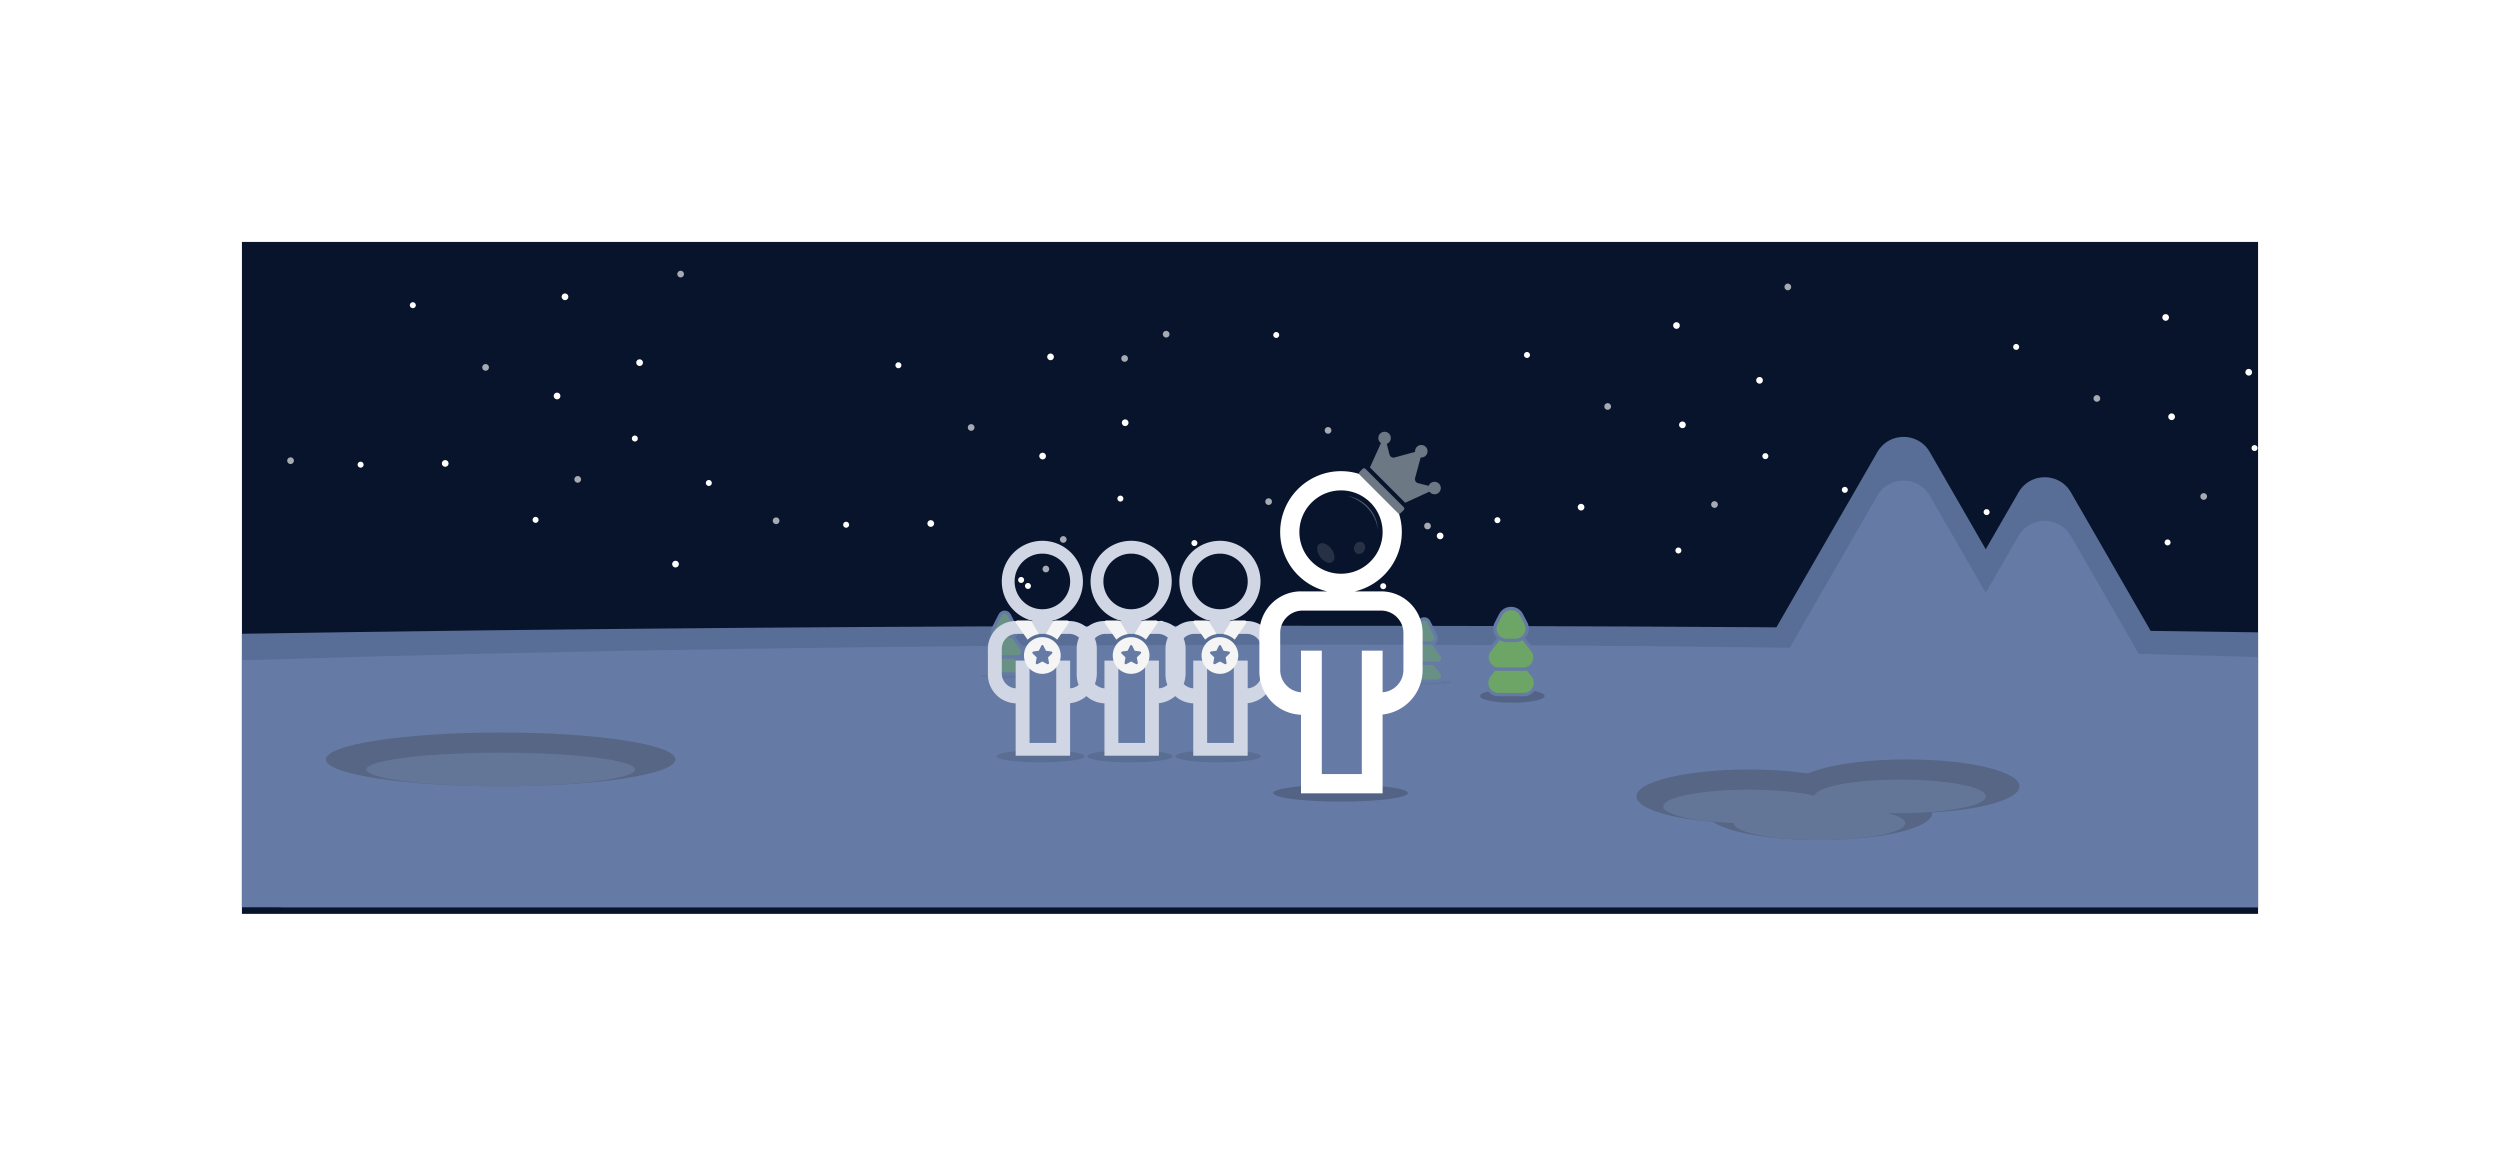 <svg xmlns="http://www.w3.org/2000/svg" xmlns:xlink="http://www.w3.org/1999/xlink" width="744" height="343.964" viewBox="0 0 744 343.964">
  <defs>
    <filter id="Контур_117" x="0" y="0" width="744" height="343.964" filterUnits="userSpaceOnUse">
      <feOffset dy="2" input="SourceAlpha"/>
      <feGaussianBlur stdDeviation="24" result="blur"/>
      <feFlood flood-opacity="0.078"/>
      <feComposite operator="in" in2="blur"/>
      <feComposite in="SourceGraphic"/>
    </filter>
  </defs>
  <g id="image-3-w" transform="translate(38 -239)">
    <g transform="matrix(1, 0, 0, 1, -38, 239)" filter="url(#Контур_117)">
      <path id="Контур_117-2" data-name="Контур 117" d="M0,0H600V199.964H0Z" transform="translate(72 70)" fill="#08142c"/>
    </g>
    <path id="Пересечение_18" data-name="Пересечение 18" d="M-18417.383-9457.165a.886.886,0,0,1-.3-1.215.885.885,0,0,1,1.215-.3.885.885,0,0,1,.3,1.216.875.875,0,0,1-.424.369.918.918,0,0,1-.332.065A.853.853,0,0,1-18417.383-9457.165Zm205.955-6.231a.884.884,0,0,1-.473-1.163.887.887,0,0,1,1.164-.473.89.89,0,0,1,.467,1.164.863.863,0,0,1-.369.421.88.88,0,0,1-.443.121A.89.89,0,0,1-18211.428-9463.4Zm145.582-2.4a.886.886,0,0,1-.473-1.164.883.883,0,0,1,1.16-.472.89.89,0,0,1,.473,1.164.868.868,0,0,1-.375.42.847.847,0,0,1-.439.122A.9.9,0,0,1-18065.846-9465.8Zm-314.654-6.937a.89.89,0,0,1-.3-1.221.885.885,0,0,1,1.215-.3.884.884,0,0,1,.3,1.216.9.9,0,0,1-.426.364.914.914,0,0,1-.336.065A.882.882,0,0,1-18380.5-9472.735Zm-181.381-2.31a.892.892,0,0,1-.309-1.22.89.89,0,0,1,1.221-.3.885.885,0,0,1,.3,1.216.862.862,0,0,1-.43.364.879.879,0,0,1-.332.065A.887.887,0,0,1-18561.881-9475.045Zm121.9-3.454a.883.883,0,0,1-.3-1.216.883.883,0,0,1,1.215-.3.888.888,0,0,1,.3,1.22.892.892,0,0,1-.426.365.9.9,0,0,1-.332.061A.865.865,0,0,1-18439.979-9478.5Zm203.205-2.88a.883.883,0,0,1-.473-1.159.887.887,0,0,1,1.164-.473.886.886,0,0,1,.467,1.164.871.871,0,0,1-.369.421.917.917,0,0,1-.443.117A.875.875,0,0,1-18236.773-9481.379Zm145.578-2.4a.881.881,0,0,1-.467-1.159.881.881,0,0,1,1.158-.473.887.887,0,0,1,.473,1.164.912.912,0,0,1-.369.421.944.944,0,0,1-.449.116A.823.823,0,0,1-18091.2-9483.781Zm-85.881-.169a.889.889,0,0,1-.467-1.164.884.884,0,0,1,1.16-.472.889.889,0,0,1,.471,1.164.868.868,0,0,1-.373.421.876.876,0,0,1-.445.121A.919.919,0,0,1-18177.076-9483.95Zm145.584-2.4a.893.893,0,0,1-.473-1.164.894.894,0,0,1,1.164-.472.891.891,0,0,1,.473,1.164.87.87,0,0,1-.375.42.871.871,0,0,1-.443.122A.89.89,0,0,1-18031.492-9486.353Zm-321.484-.617a.993.993,0,0,1-.973-1.015.988.988,0,0,1,1.01-.972,1,1,0,0,1,.977,1.01,1,1,0,0,1-.621.9,1.03,1.03,0,0,1-.375.074Zm-172.027-3.65a.883.883,0,0,1-.3-1.216.887.887,0,0,1,1.215-.3.894.894,0,0,1,.3,1.22.905.905,0,0,1-.432.365.884.884,0,0,1-.33.065A.878.878,0,0,1-18525-9490.62Zm-59.475-5.759a.885.885,0,0,1-.3-1.216.883.883,0,0,1,1.215-.3.883.883,0,0,1,.3,1.215.9.9,0,0,1-.426.365.922.922,0,0,1-.336.065A.894.894,0,0,1-18584.479-9496.379Zm431.57-6.362a1,1,0,0,1,.869-1.108,1,1,0,0,1,1.107.865,1,1,0,0,1-.49.981,1,1,0,0,1-.379.126.957.957,0,0,1-.121,0A.992.992,0,0,1-18152.908-9502.741Zm-344.568-2.113a.989.989,0,0,1-.977-1.01.993.993,0,0,1,1.016-.972,1,1,0,0,1,.977,1.01,1.009,1.009,0,0,1-.627.9.956.956,0,0,1-.369.07Zm145-10.882a1,1,0,0,1-.977-1.01.99.99,0,0,1,1.01-.973.987.987,0,0,1,.977,1.01.993.993,0,0,1-.621.9,1.043,1.043,0,0,1-.365.07Zm65.262-12.089a.876.876,0,0,1,.641-1.07.9.9,0,0,1,1.078.641.9.9,0,0,1-.639,1.08,1.228,1.228,0,0,1-.221.032A.89.89,0,0,1-18287.211-9527.825Zm-105.719-.061a.888.888,0,0,1,.641-1.08.9.9,0,0,1,1.078.65.892.892,0,0,1-.658,1.08.783.783,0,0,1-.2.022A.908.908,0,0,1-18392.93-9527.886Zm-1.633-1.248a.891.891,0,0,1-.3-1.22.887.887,0,0,1,1.215-.3.889.889,0,0,1,.3,1.22.917.917,0,0,1-.426.364.918.918,0,0,1-.332.065A.924.924,0,0,1-18394.562-9529.134Zm238.152-2.164a.991.991,0,0,1,.865-1.1.987.987,0,0,1,1.107.865,1,1,0,0,1-.49.977.921.921,0,0,1-.379.126.922.922,0,0,1-.121.01A.987.987,0,0,1-18156.41-9531.3Zm-340.561-2.318a.992.992,0,0,1-.977-1.01.989.989,0,0,1,1.01-.978.993.993,0,0,1,.977,1.01.993.993,0,0,1-.621.9.991.991,0,0,1-.371.075Zm298.121-4.23a.879.879,0,0,1-.467-1.159.886.886,0,0,1,1.158-.473.89.89,0,0,1,.473,1.164.92.92,0,0,1-.373.421.876.876,0,0,1-.445.121A.869.869,0,0,1-18198.85-9537.847Zm-144.152-2.272a.886.886,0,0,1-.3-1.215.885.885,0,0,1,1.217-.3.881.881,0,0,1,.3,1.215.867.867,0,0,1-.424.365.932.932,0,0,1-.338.065A.879.879,0,0,1-18343-9540.119Zm289.736-.131a.878.878,0,0,1-.469-1.159.886.886,0,0,1,1.16-.472.893.893,0,0,1,.473,1.164.921.921,0,0,1-.375.42.861.861,0,0,1-.443.122A.815.815,0,0,1-18053.266-9540.25Zm-216.523-1.837a.982.982,0,0,1-.533-1.295.991.991,0,0,1,1.3-.532.983.983,0,0,1,.514,1.3.971.971,0,0,1-.906.608A.856.856,0,0,1-18269.789-9542.087Zm-176.852-3.478a.889.889,0,0,1-.3-1.216.881.881,0,0,1,1.215-.3.884.884,0,0,1,.3,1.216.87.87,0,0,1-.426.364.922.922,0,0,1-.336.065A.919.919,0,0,1-18446.641-9545.564Zm25.625-.136a1,1,0,0,1-.977-1.015.994.994,0,0,1,1.01-.972,1,1,0,0,1,.982,1.01,1,1,0,0,1-.627.9.986.986,0,0,1-.373.075Zm168.311-1.164a.89.89,0,0,1-.467-1.164.883.883,0,0,1,1.16-.472.886.886,0,0,1,.471,1.164.883.883,0,0,1-.373.421.861.861,0,0,1-.445.121A.9.9,0,0,1-18252.705-9546.864Zm-286.355-.154a.875.875,0,0,1-.3-1.215.883.883,0,0,1,1.215-.3.883.883,0,0,1,.3,1.215.9.9,0,0,1-.43.369.869.869,0,0,1-.332.061A.842.842,0,0,1-18539.061-9547.019Zm431.939-2.253a.888.888,0,0,1-.473-1.159.89.89,0,0,1,1.164-.473.887.887,0,0,1,.473,1.164.892.892,0,0,1-.375.421.871.871,0,0,1-.443.122A.815.815,0,0,1-18107.121-9549.271Zm-121.336-2.159a1,1,0,0,1,.869-1.108,1,1,0,0,1,1.107.865,1,1,0,0,1-.49.981,1.072,1.072,0,0,1-.379.126,1.054,1.054,0,0,1-.121,0A1,1,0,0,1-18228.457-9551.431Zm145.582-2.4a1,1,0,0,1,.865-1.107.99.99,0,0,1,1.107.864,1,1,0,0,1-.49.982,1.015,1.015,0,0,1-.375.126,1.037,1.037,0,0,1-.121,0A1,1,0,0,1-18082.875-9553.834Zm-282.148.486a.891.891,0,0,1-.3-1.22.893.893,0,0,1,1.221-.3.888.888,0,0,1,.3,1.216.861.861,0,0,1-.426.364.914.914,0,0,1-.336.065A.887.887,0,0,1-18365.023-9553.348Zm215.705-2.548a.888.888,0,0,1-.473-1.164.882.882,0,0,1,1.164-.467.882.882,0,0,1,.469,1.159.873.873,0,0,1-.369.421.876.876,0,0,1-.445.121A.9.9,0,0,1-18149.318-9555.9Zm-338.182-2.1a.89.89,0,0,1-.309-1.22.889.889,0,0,1,1.221-.3.89.89,0,0,1,.3,1.22.881.881,0,0,1-.43.364.861.861,0,0,1-.332.066A.889.889,0,0,1-18487.5-9558Zm-103.639-5.45a.892.892,0,0,1-.3-1.216.893.893,0,0,1,1.221-.3.885.885,0,0,1,.3,1.221.869.869,0,0,1-.426.364.886.886,0,0,1-.332.065A.871.871,0,0,1-18591.139-9563.449Zm25.621-.136a.991.991,0,0,1-.973-1.01,1,1,0,0,1,1.01-.977,1,1,0,0,1,.977,1.015.988.988,0,0,1-.621.9,1.013,1.013,0,0,1-.379.07Zm176.883-2.81a1,1,0,0,1,.553-1.295.988.988,0,0,1,1.289.552.983.983,0,0,1-.547,1.29.942.942,0,0,1-.369.075A1,1,0,0,1-18388.635-9566.395Zm215.668.463a.886.886,0,0,1-.473-1.164.888.888,0,0,1,1.164-.467.883.883,0,0,1,.473,1.159.93.93,0,0,1-.373.425.934.934,0,0,1-.449.117A.892.892,0,0,1-18172.967-9565.932Zm145.578-2.4a.889.889,0,0,1-.467-1.164.888.888,0,0,1,1.164-.468.881.881,0,0,1,.467,1.159.839.839,0,0,1-.369.421.876.876,0,0,1-.449.122A.934.934,0,0,1-18027.389-9568.334Zm-482.139-2.9a.891.891,0,0,1-.3-1.215.889.889,0,0,1,1.219-.3.89.89,0,0,1,.3,1.221.913.913,0,0,1-.43.364.918.918,0,0,1-.332.065A.883.883,0,0,1-18509.527-9571.232Zm311.365-4.333a1,1,0,0,1,.365-1.36.994.994,0,0,1,1.355.364,1,1,0,0,1-.365,1.36.982.982,0,0,1-.5.131A1,1,0,0,1-18198.162-9575.565Zm-165.9-.753a.987.987,0,0,1,.547-1.295,1,1,0,0,1,1.295.547,1,1,0,0,1-.553,1.295.942.942,0,0,1-.369.075A1,1,0,0,1-18364.064-9576.318Zm311.484-1.65a.994.994,0,0,1,.365-1.359.994.994,0,0,1,1.355.364,1,1,0,0,1-.363,1.36,1,1,0,0,1-.5.131A1,1,0,0,1-18052.58-9577.969Zm-480.553-6.306a1,1,0,0,1,.547-1.295.994.994,0,0,1,1.295.547,1,1,0,0,1-.547,1.295.949.949,0,0,1-.375.075A1,1,0,0,1-18533.133-9584.274Zm357.918-4.539a1,1,0,0,1,.359-1.36,1,1,0,0,1,1.361.365,1,1,0,0,1-.365,1.36,1,1,0,0,1-.5.131A.984.984,0,0,1-18175.215-9588.813Zm145.578-2.4a1,1,0,0,1,.365-1.36.991.991,0,0,1,1.359.369,1,1,0,0,1-.365,1.355,1,1,0,0,1-.494.131A1.007,1.007,0,0,1-18029.637-9591.216Zm-401.451-1.818a.889.889,0,0,1-.3-1.22.888.888,0,0,1,1.221-.3.883.883,0,0,1,.3,1.216.87.87,0,0,1-.426.364.91.91,0,0,1-.332.065A.9.9,0,0,1-18431.088-9593.034Zm-77.48-1.169a1,1,0,0,1,.547-1.295,1,1,0,0,1,1.295.552.994.994,0,0,1-.547,1.295,1.031,1.031,0,0,1-.369.07A1,1,0,0,1-18508.568-9594.2Zm122.295-1.715a1,1,0,0,1,.547-1.295,1,1,0,0,1,1.295.551,1,1,0,0,1-.547,1.295,1.038,1.038,0,0,1-.375.07A.992.992,0,0,1-18386.273-9595.918Zm142.361-.122a.875.875,0,0,1-.467-1.159.878.878,0,0,1,1.158-.472.884.884,0,0,1,.473,1.163.9.9,0,0,1-.373.421.883.883,0,0,1-.445.122A.827.827,0,0,1-18243.912-9596.04Zm145.584-2.4a.887.887,0,0,1-.473-1.164.888.888,0,0,1,1.164-.468.887.887,0,0,1,.473,1.164.913.913,0,0,1-.375.421.88.88,0,0,1-.443.121A.829.829,0,0,1-18098.328-9598.442Zm-220.727-4.151a.909.909,0,0,1,.654-1.075.875.875,0,0,1,1.066.641.878.878,0,0,1-.641,1.08.829.829,0,0,1-.219.027A.924.924,0,0,1-18319.055-9602.594Zm119.121-2.538a.991.991,0,0,1,.359-1.355,1,1,0,0,1,1.361.364,1,1,0,0,1-.365,1.355,1,1,0,0,1-.5.136A.987.987,0,0,1-18199.934-9605.132Zm145.582-2.4a.993.993,0,0,1,.361-1.356,1,1,0,0,1,1.359.365,1,1,0,0,1-.365,1.355,1.008,1.008,0,0,1-.494.136A.99.99,0,0,1-18054.352-9607.534Zm-521.24-3.38a.893.893,0,0,1-.3-1.22.887.887,0,0,1,1.215-.3.89.89,0,0,1,.3,1.221.923.923,0,0,1-.426.364.914.914,0,0,1-.336.065A.919.919,0,0,1-18575.592-9610.914Zm44.82-2.885a.988.988,0,0,1,.547-1.294.993.993,0,0,1,1.295.551.992.992,0,0,1-.553,1.29.942.942,0,0,1-.369.075A1,1,0,0,1-18530.771-9613.8Z" transform="translate(18660 9941.482)" fill="#fff"/>
    <path id="Пересечение_19" data-name="Пересечение 19" d="M-18439.334-9489.11a.993.993,0,0,1-.977-1.015.992.992,0,0,1,1.014-.973.991.991,0,0,1,.973,1.006.993.993,0,0,1-.621.906,1.011,1.011,0,0,1-.375.075Zm201.1-3.768a.994.994,0,0,1,.865-1.108,1,1,0,0,1,1.107.865,1,1,0,0,1-.49.981,1.01,1.01,0,0,1-.379.126.948.948,0,0,1-.117.01A.994.994,0,0,1-18238.232-9492.878Zm145.578-2.4a1,1,0,0,1,.869-1.107.992.992,0,0,1,1.1.864.992.992,0,0,1-.486.982,1.022,1.022,0,0,1-.379.126.98.98,0,0,1-.121.01A1,1,0,0,1-18092.654-9495.281ZM-18583.838-9507a1,1,0,0,1-.977-1.01.994.994,0,0,1,1.014-.973.994.994,0,0,1,.979,1.006,1.006,1.006,0,0,1-.623.906,1,1,0,0,1-.379.07Zm196.373-28.973a.986.986,0,0,1,.031-1.4.974.974,0,0,1,1.389.023.988.988,0,0,1-.014,1.407.973.973,0,0,1-.687.275A.966.966,0,0,1-18387.465-9535.968Zm5.879-8.493a.992.992,0,0,1-.977-1.006.993.993,0,0,1,1.01-.977.989.989,0,0,1,.977,1.01.985.985,0,0,1-.621.9.956.956,0,0,1-.369.07Zm107.436-4.876a.991.991,0,0,1,.863-1.107,1,1,0,0,1,1.109.864.985.985,0,0,1-.492.981.941.941,0,0,1-.373.127c-.043,0-.084.009-.121.009A.993.993,0,0,1-18274.15-9549.337Zm-192.895-.683a.992.992,0,0,1-.977-1.01.989.989,0,0,1,1.01-.977.992.992,0,0,1,.977,1.01,1,1,0,0,1-.621.906,1.043,1.043,0,0,1-.365.07Zm338.477-1.72a.994.994,0,0,1,.865-1.108.993.993,0,0,1,1.107.865.993.993,0,0,1-.49.981.933.933,0,0,1-.375.126,1.081,1.081,0,0,1-.121.01A.993.993,0,0,1-18128.568-9551.739Zm-60.18-3.983a.988.988,0,0,1,.865-1.107.99.99,0,0,1,1.107.864,1,1,0,0,1-.49.982,1.112,1.112,0,0,1-.375.126,1.037,1.037,0,0,1-.121,0A.987.987,0,0,1-18188.748-9555.723Zm-132.437-.3a1.021,1.021,0,0,1,.033-1.4,1,1,0,0,1,1.406.023.994.994,0,0,1-.033,1.412.988.988,0,0,1-.668.271A1.055,1.055,0,0,1-18321.186-9556.021Zm278.021-2.1a.989.989,0,0,1,.863-1.107,1,1,0,0,1,1.109.864,1.009,1.009,0,0,1-.492.981.955.955,0,0,1-.373.122.617.617,0,0,1-.127.009A.984.984,0,0,1-18043.164-9558.125Zm-482.92-4.217a.992.992,0,0,1-.977-1.01,1,1,0,0,1,1.01-.977,1,1,0,0,1,.977,1.01.989.989,0,0,1-.621.9.98.98,0,0,1-.369.074Zm-85.463-5.558a1,1,0,0,1-.979-1.01.994.994,0,0,1,1.016-.977.992.992,0,0,1,.977,1.01.992.992,0,0,1-.621.9,1,1,0,0,1-.375.075Zm308.068-9.316a1,1,0,0,1,.014-1.411,1.008,1.008,0,0,1,1.406.022,1,1,0,0,1-.018,1.412,1,1,0,0,1-.687.271A.99.99,0,0,1-18303.479-9577.216Zm-105.527-.57a.991.991,0,0,1-.973-1.01.991.991,0,0,1,1.01-.972.986.986,0,0,1,.973,1.01.99.99,0,0,1-.617.9,1.006,1.006,0,0,1-.379.07Zm188.467-7.124a.993.993,0,0,1,.865-1.1.988.988,0,0,1,1.107.864.993.993,0,0,1-.486.978,1.059,1.059,0,0,1-.379.126,1.071,1.071,0,0,1-.121.009A.993.993,0,0,1-18220.539-9584.91Zm145.582-2.4a1,1,0,0,1,.865-1.1.993.993,0,0,1,1.107.865.98.98,0,0,1-.49.977.925.925,0,0,1-.373.126,1.044,1.044,0,0,1-.123.01A1,1,0,0,1-18074.957-9587.312Zm-478.547-8.354a1,1,0,0,1-.977-1.01.993.993,0,0,1,1.01-.977.992.992,0,0,1,.977,1.01.991.991,0,0,1-.623.906.976.976,0,0,1-.373.07Zm189.477-2.959a1,1,0,0,1,.014-1.407,1,1,0,0,1,1.406.023,1.008,1.008,0,0,1-.014,1.407,1.034,1.034,0,0,1-.7.275A.985.985,0,0,1-18364.027-9598.625Zm13.064-6.923a1,1,0,0,1-.977-1.01.993.993,0,0,1,1.014-.977.988.988,0,0,1,.973,1.01,1,1,0,0,1-.621.906.972.972,0,0,1-.375.07Zm184.035-14.936a1,1,0,0,1,.869-1.107.992.992,0,0,1,1.1.869.989.989,0,0,1-.49.982.98.98,0,0,1-.369.121,1.111,1.111,0,0,1-.127.01A1,1,0,0,1-18166.928-9620.483Zm-328.533-2.949a.992.992,0,0,1-.977-1.01,1,1,0,0,1,1.014-.977.991.991,0,0,1,.973,1.01,1,1,0,0,1-.621.906.963.963,0,0,1-.369.07Z" transform="translate(18660 9945)" fill="#fff" opacity="0.638"/>
    <path id="Контур_67" data-name="Контур 67" d="M-17510.557-7236.728c-4.178-.18-8.359-.36-12.443-.548v-80.837c185.973-3.045,408.531-3.178,600-.431v81.816Z" transform="translate(17557 7745.727)" fill="#596e96"/>
    <path id="Контур_68" data-name="Контур 68" d="M-17523-7233.855v-73.5c95.57-2.974,203.162-4.642,316.859-4.642,100.594,0,196.258,1.307,283.141,3.663v74.482Z" transform="translate(17557 7742.852)" fill="#657ba5"/>
    <ellipse id="Эллипс_82" data-name="Эллипс 82" cx="9.625" cy="2.015" rx="9.625" ry="2.015" transform="translate(402.447 444.101)" opacity="0.192"/>
    <g id="Сгруппировать_286" data-name="Сгруппировать 286" transform="translate(399.766 414.931)">
      <g id="Многоугольник_8" data-name="Многоугольник 8" transform="translate(0 15.928)" fill="#6ca565">
        <path d="M 15.676 14.852 L 8.171 14.852 C 6.804 14.852 5.629 14.119 5.028 12.891 C 4.427 11.663 4.569 10.285 5.407 9.205 L 9.16 4.374 C 9.828 3.514 10.835 3.021 11.924 3.021 C 13.013 3.021 14.02 3.514 14.688 4.374 L 18.44 9.205 C 19.279 10.285 19.421 11.663 18.82 12.891 C 18.219 14.119 17.043 14.852 15.676 14.852 Z" stroke="none"/>
        <path d="M 11.924 3.521 C 10.991 3.521 10.127 3.944 9.555 4.681 L 5.802 9.512 C 5.083 10.438 4.962 11.619 5.477 12.671 C 5.992 13.724 7 14.352 8.171 14.352 L 15.676 14.352 C 16.848 14.352 17.855 13.724 18.371 12.671 C 18.886 11.619 18.764 10.438 18.046 9.512 L 14.293 4.681 C 13.721 3.944 12.857 3.521 11.924 3.521 M 11.924 2.521 C 13.103 2.521 14.282 3.036 15.083 4.067 L 18.835 8.899 C 20.876 11.527 19.004 15.352 15.676 15.352 L 8.171 15.352 C 4.844 15.352 2.971 11.527 5.012 8.899 L 8.765 4.067 C 9.565 3.036 10.745 2.521 11.924 2.521 Z" stroke="none" fill="#657ba5"/>
      </g>
      <g id="Многоугольник_9" data-name="Многоугольник 9" transform="translate(0 8.732)" fill="#6ca565">
        <path d="M 15.547 14.468 L 8.3 14.468 C 6.924 14.468 5.745 13.728 5.147 12.488 C 4.55 11.248 4.705 9.865 5.563 8.788 L 9.186 4.239 C 9.854 3.401 10.852 2.92 11.924 2.92 C 12.996 2.92 13.994 3.401 14.661 4.239 L 18.285 8.788 C 19.143 9.865 19.298 11.248 18.7 12.488 C 18.103 13.728 16.924 14.468 15.547 14.468 Z" stroke="none"/>
        <path d="M 11.924 3.42 C 11.005 3.42 10.15 3.832 9.577 4.551 L 5.954 9.099 C 5.219 10.022 5.086 11.208 5.598 12.271 C 6.11 13.334 7.12 13.968 8.3 13.968 L 15.547 13.968 C 16.727 13.968 17.738 13.334 18.25 12.271 C 18.762 11.208 18.629 10.022 17.894 9.099 L 14.27 4.551 C 13.698 3.832 12.843 3.42 11.924 3.42 M 11.924 2.42 C 13.088 2.42 14.252 2.922 15.052 3.928 L 18.676 8.476 C 20.763 11.097 18.897 14.968 15.547 14.968 L 8.3 14.968 C 4.95 14.968 3.084 11.097 5.172 8.476 L 8.795 3.928 C 9.596 2.922 10.76 2.42 11.924 2.42 Z" stroke="none" fill="#657ba5"/>
      </g>
      <g id="Многоугольник_10" data-name="Многоугольник 10" transform="translate(4.022 0)" fill="#6ca565">
        <path d="M 9.207 14.66 L 6.595 14.66 C 5.361 14.66 4.243 14.03 3.603 12.975 C 2.963 11.92 2.921 10.637 3.492 9.543 L 4.798 7.037 C 5.412 5.858 6.572 5.155 7.901 5.155 C 9.23 5.155 10.391 5.858 11.005 7.037 L 12.311 9.543 C 12.881 10.637 12.84 11.92 12.2 12.975 C 11.56 14.03 10.441 14.66 9.207 14.66 Z" stroke="none"/>
        <path d="M 7.901 5.655 C 6.762 5.655 5.768 6.258 5.241 7.268 L 3.935 9.774 C 3.446 10.712 3.482 11.812 4.03 12.716 C 4.579 13.62 5.538 14.16 6.595 14.16 L 9.207 14.16 C 10.265 14.16 11.224 13.62 11.772 12.716 C 12.321 11.812 12.356 10.712 11.868 9.774 L 10.562 7.268 C 10.035 6.258 9.041 5.655 7.901 5.655 M 7.901 4.655 C 9.301 4.655 10.701 5.372 11.448 6.806 L 12.754 9.312 C 14.142 11.975 12.21 15.16 9.207 15.16 L 6.595 15.16 C 3.592 15.16 1.66 11.975 3.048 9.312 L 4.354 6.806 C 5.102 5.372 6.501 4.655 7.901 4.655 Z" stroke="none" fill="#657ba5"/>
      </g>
    </g>
    <ellipse id="Эллипс_83" data-name="Эллипс 83" cx="7.614" cy="0.672" rx="7.614" ry="0.672" transform="translate(378.6 441.413)" opacity="0.042"/>
    <g id="Сгруппировать_287" data-name="Сгруппировать 287" transform="translate(377.834 420.208)">
      <g id="Многоугольник_8-2" data-name="Многоугольник 8" transform="translate(0 11.226)" fill="#689084">
        <path d="M 12.013 10.247 L 3.981 10.247 C 3.402 10.247 2.901 9.938 2.641 9.42 C 2.381 8.902 2.432 8.316 2.778 7.851 L 6.794 2.455 C 7.08 2.07 7.518 1.85 7.997 1.85 C 8.476 1.85 8.915 2.07 9.2 2.455 L 13.216 7.851 C 13.562 8.316 13.613 8.902 13.353 9.42 C 13.093 9.938 12.592 10.247 12.013 10.247 Z" stroke="none"/>
        <path d="M 7.997 2.35 C 7.678 2.35 7.385 2.497 7.195 2.753 L 3.179 8.15 C 2.949 8.459 2.914 8.85 3.088 9.195 C 3.261 9.541 3.595 9.747 3.981 9.747 L 12.013 9.747 C 12.399 9.747 12.733 9.541 12.907 9.195 C 13.08 8.85 13.046 8.459 12.815 8.15 L 8.799 2.753 C 8.609 2.497 8.316 2.35 7.997 2.35 M 7.997 1.35 C 8.599 1.35 9.202 1.619 9.602 2.156 L 13.617 7.553 C 14.599 8.872 13.658 10.747 12.013 10.747 L 3.981 10.747 C 2.337 10.747 1.395 8.872 2.377 7.553 L 6.393 2.156 C 6.792 1.619 7.395 1.35 7.997 1.35 Z" stroke="none" fill="#657ba5"/>
      </g>
      <g id="Многоугольник_9-2" data-name="Многоугольник 9" transform="translate(0 5.853)" fill="#689084">
        <path d="M 12.034 10.343 L 3.96 10.343 C 3.382 10.343 2.882 10.035 2.621 9.519 C 2.361 9.003 2.41 8.417 2.753 7.952 L 6.79 2.479 C 7.076 2.092 7.516 1.869 7.997 1.869 C 8.479 1.869 8.919 2.092 9.204 2.479 L 13.241 7.952 C 13.584 8.417 13.633 9.003 13.373 9.519 C 13.112 10.035 12.612 10.343 12.034 10.343 Z" stroke="none"/>
        <path d="M 7.997 2.369 C 7.676 2.369 7.383 2.518 7.192 2.776 L 3.156 8.249 C 2.927 8.559 2.894 8.949 3.068 9.293 C 3.241 9.637 3.575 9.843 3.96 9.843 L 12.034 9.843 C 12.419 9.843 12.753 9.637 12.927 9.293 C 13.1 8.949 13.067 8.559 12.839 8.249 L 8.802 2.776 C 8.611 2.518 8.318 2.369 7.997 2.369 M 7.997 1.369 C 8.602 1.369 9.207 1.64 9.607 2.182 L 13.643 7.655 C 14.617 8.976 13.675 10.843 12.034 10.843 L 3.96 10.843 C 2.32 10.843 1.377 8.976 2.351 7.655 L 6.388 2.182 C 6.787 1.64 7.392 1.369 7.997 1.369 Z" stroke="none" fill="#657ba5"/>
      </g>
      <g id="Многоугольник_10-2" data-name="Многоугольник 10" transform="translate(2.682 0)" fill="#689084">
        <path d="M 7.398 10.151 L 3.233 10.151 C 2.71 10.151 2.233 9.885 1.958 9.44 C 1.682 8.995 1.658 8.449 1.891 7.981 L 3.973 3.809 C 4.233 3.289 4.734 2.979 5.315 2.979 C 5.896 2.979 6.398 3.289 6.658 3.809 L 8.74 7.981 C 8.973 8.449 8.949 8.995 8.673 9.44 C 8.398 9.885 7.921 10.151 7.398 10.151 Z" stroke="none"/>
        <path d="M 5.315 3.479 C 4.928 3.479 4.594 3.686 4.421 4.032 L 2.339 8.204 C 2.114 8.654 2.295 9.034 2.383 9.177 C 2.471 9.319 2.73 9.651 3.233 9.651 L 7.398 9.651 C 7.9 9.651 8.16 9.319 8.248 9.177 C 8.336 9.034 8.517 8.654 8.292 8.204 L 6.21 4.032 C 6.037 3.686 5.703 3.479 5.315 3.479 M 5.315 2.479 C 6.026 2.479 6.737 2.848 7.105 3.586 L 9.187 7.758 C 9.851 9.087 8.884 10.651 7.398 10.651 L 3.233 10.651 C 1.747 10.651 0.78 9.087 1.444 7.758 L 3.526 3.586 C 3.894 2.848 4.605 2.479 5.315 2.479 Z" stroke="none" fill="#657ba5"/>
      </g>
    </g>
    <ellipse id="Эллипс_84" data-name="Эллипс 84" cx="7.614" cy="0.672" rx="7.614" ry="0.672" transform="translate(253.711 439.494)" opacity="0.042"/>
    <g id="Сгруппировать_288" data-name="Сгруппировать 288" transform="translate(252.85 418.289)">
      <g id="Многоугольник_8-3" data-name="Многоугольник 8" transform="translate(0 11.322)" fill="#689084">
        <path d="M 12.028 9.959 L 4.062 9.959 C 3.477 9.959 2.974 9.646 2.716 9.121 C 2.458 8.597 2.516 8.007 2.873 7.544 L 6.856 2.366 C 7.142 1.994 7.576 1.78 8.045 1.78 C 8.514 1.78 8.948 1.994 9.234 2.366 L 13.217 7.544 C 13.574 8.007 13.632 8.597 13.374 9.121 C 13.116 9.646 12.613 9.959 12.028 9.959 Z" stroke="none"/>
        <path d="M 8.045 2.28 C 7.732 2.28 7.443 2.423 7.252 2.671 L 3.269 7.849 C 3.031 8.158 2.992 8.551 3.165 8.901 C 3.337 9.25 3.672 9.459 4.062 9.459 L 12.028 9.459 C 12.418 9.459 12.753 9.25 12.925 8.901 C 13.098 8.551 13.059 8.158 12.821 7.849 L 8.838 2.671 C 8.647 2.423 8.358 2.28 8.045 2.28 M 8.045 1.28 C 8.637 1.28 9.23 1.54 9.63 2.061 L 13.614 7.239 C 14.625 8.555 13.688 10.459 12.028 10.459 L 4.062 10.459 C 2.402 10.459 1.465 8.555 2.476 7.239 L 6.46 2.061 C 6.86 1.54 7.453 1.28 8.045 1.28 Z" stroke="none" fill="#657ba5"/>
      </g>
      <g id="Многоугольник_9-3" data-name="Многоугольник 9" transform="translate(0 5.949)" fill="#689084">
        <path d="M 12.094 10.247 L 3.996 10.247 C 3.415 10.247 2.914 9.937 2.654 9.418 C 2.394 8.899 2.447 8.312 2.795 7.848 L 6.844 2.438 C 7.13 2.056 7.568 1.837 8.045 1.837 C 8.522 1.837 8.96 2.056 9.246 2.438 L 13.295 7.848 C 13.643 8.312 13.695 8.899 13.436 9.418 C 13.176 9.937 12.675 10.247 12.094 10.247 Z" stroke="none"/>
        <path d="M 8.045 2.337 C 7.727 2.337 7.435 2.483 7.244 2.738 L 3.195 8.147 C 2.963 8.457 2.928 8.848 3.101 9.194 C 3.274 9.54 3.609 9.747 3.996 9.747 L 12.094 9.747 C 12.481 9.747 12.816 9.54 12.989 9.194 C 13.162 8.848 13.127 8.457 12.895 8.147 L 8.846 2.738 C 8.655 2.483 8.363 2.337 8.045 2.337 M 8.045 1.337 C 8.646 1.337 9.246 1.604 9.646 2.139 L 13.696 7.548 C 14.683 8.867 13.742 10.747 12.094 10.747 L 3.996 10.747 C 2.348 10.747 1.407 8.867 2.394 7.548 L 6.444 2.139 C 6.844 1.604 7.444 1.337 8.045 1.337 Z" stroke="none" fill="#657ba5"/>
      </g>
      <g id="Многоугольник_10-3" data-name="Многоугольник 10" transform="translate(2.777 0)" fill="#689084">
        <path d="M 7.467 10.055 L 3.26 10.055 C 2.734 10.055 2.256 9.787 1.981 9.339 C 1.706 8.891 1.684 8.344 1.922 7.875 L 4.026 3.735 C 4.287 3.222 4.787 2.915 5.363 2.915 C 5.94 2.915 6.44 3.222 6.701 3.735 L 8.804 7.875 C 9.042 8.344 9.02 8.891 8.745 9.339 C 8.471 9.787 7.993 10.055 7.467 10.055 Z" stroke="none"/>
        <path d="M 5.363 3.415 C 4.979 3.415 4.646 3.619 4.472 3.962 L 2.368 8.102 C 2.139 8.552 2.319 8.934 2.407 9.078 C 2.495 9.221 2.755 9.555 3.26 9.555 L 7.467 9.555 C 7.972 9.555 8.231 9.221 8.319 9.078 C 8.407 8.934 8.587 8.552 8.358 8.102 L 6.255 3.962 C 6.081 3.619 5.748 3.415 5.363 3.415 M 5.363 2.415 C 6.07 2.415 6.776 2.78 7.146 3.509 L 9.25 7.649 C 9.926 8.979 8.959 10.555 7.467 10.555 L 3.26 10.555 C 1.767 10.555 0.801 8.979 1.477 7.649 L 3.58 3.509 C 3.951 2.78 4.657 2.415 5.363 2.415 Z" stroke="none" fill="#657ba5"/>
      </g>
    </g>
    <path id="Вычитание_27" data-name="Вычитание 27" d="M-18462.1-9266.032h-114.35a8.9,8.9,0,0,1,1.215-4.5l29.936-51.963a8.9,8.9,0,0,1,7.8-4.508,8.9,8.9,0,0,1,7.8,4.508l16.658,28.921,9.748-16.92a8.907,8.907,0,0,1,7.8-4.507,8.907,8.907,0,0,1,7.8,4.507l25.6,44.458,0,0h0Z" transform="translate(19066 9696.035)" fill="#596e96"/>
    <path id="Многоугольник_11" data-name="Многоугольник 11" d="M33.7,13.528a9,9,0,0,1,15.595,0L75.222,58.506A9,9,0,0,1,67.425,72H15.575a9,9,0,0,1-7.8-13.494Z" transform="translate(487 373)" fill="#657ba5"/>
    <path id="Многоугольник_12" data-name="Многоугольник 12" d="M33.7,13.528a9,9,0,0,1,15.595,0L75.222,58.506A9,9,0,0,1,67.425,72H15.575a9,9,0,0,1-7.8-13.494Z" transform="translate(529 385)" fill="#657ba5"/>
    <ellipse id="Эллипс_108" data-name="Эллипс 108" cx="52" cy="8" rx="52" ry="8" transform="translate(59 457)" fill="#566684"/>
    <ellipse id="Эллипс_109" data-name="Эллипс 109" cx="40" cy="5" rx="40" ry="5" transform="translate(71 463)" fill="#647698"/>
    <ellipse id="Эллипс_110" data-name="Эллипс 110" cx="33.5" cy="8" rx="33.5" ry="8" transform="translate(470 473)" fill="#566684"/>
    <ellipse id="Эллипс_112" data-name="Эллипс 112" cx="33.5" cy="8" rx="33.5" ry="8" transform="translate(449 468)" fill="#566684"/>
    <ellipse id="Эллипс_114" data-name="Эллипс 114" cx="33.5" cy="8" rx="33.5" ry="8" transform="translate(496 465)" fill="#566684"/>
    <ellipse id="Эллипс_111" data-name="Эллипс 111" cx="25.5" cy="5" rx="25.5" ry="5" transform="translate(478 479)" fill="#647698"/>
    <ellipse id="Эллипс_113" data-name="Эллипс 113" cx="25.5" cy="5" rx="25.5" ry="5" transform="translate(457 474)" fill="#647698"/>
    <ellipse id="Эллипс_115" data-name="Эллипс 115" cx="25.5" cy="5" rx="25.5" ry="5" transform="translate(502 471)" fill="#647698"/>
    <g id="Сгруппировать_322" data-name="Сгруппировать 322" transform="translate(-206 -41)">
      <ellipse id="Эллипс_116" data-name="Эллипс 116" cx="20.037" cy="2.554" rx="20.037" ry="2.554" transform="translate(546.922 513.455)" opacity="0.192"/>
      <ellipse id="Эллипс_117" data-name="Эллипс 117" cx="12.751" cy="1.824" rx="12.751" ry="1.824" transform="translate(517.775 503.238)" opacity="0.109"/>
      <ellipse id="Эллипс_118" data-name="Эллипс 118" cx="12.751" cy="1.824" rx="12.751" ry="1.824" transform="translate(491.545 503.238)" opacity="0.109"/>
      <ellipse id="Эллипс_119" data-name="Эллипс 119" cx="13.115" cy="1.824" rx="13.115" ry="1.824" transform="translate(464.586 503.238)" opacity="0.109"/>
    </g>
    <g id="Сгруппировать_321" data-name="Сгруппировать 321" transform="translate(428.695)">
      <g id="Сгруппировать_317" data-name="Сгруппировать 317" transform="translate(-119.848 399.943)">
        <path id="Контур_52" data-name="Контур 52" d="M-19544.738-7432.03v-15.6a8.528,8.528,0,0,1-5.85-2.616,8.545,8.545,0,0,1-2.412-5.971v-7.638a8.23,8.23,0,0,1,.65-3.221,8.154,8.154,0,0,1,1.771-2.631,8.168,8.168,0,0,1,2.623-1.773,8.244,8.244,0,0,1,3.217-.649h5.178a11.794,11.794,0,0,1-1.934-.633,12.079,12.079,0,0,1-3.84-2.591,12.009,12.009,0,0,1-2.586-3.845,12.038,12.038,0,0,1-.949-4.708,12.035,12.035,0,0,1,.949-4.707,12.009,12.009,0,0,1,2.586-3.845,12.128,12.128,0,0,1,3.84-2.591,11.979,11.979,0,0,1,4.7-.951,11.962,11.962,0,0,1,4.7.951,12,12,0,0,1,3.84,2.591,12.111,12.111,0,0,1,2.588,3.845,12.035,12.035,0,0,1,.949,4.707,12.038,12.038,0,0,1-.949,4.708,12.111,12.111,0,0,1-2.588,3.845,11.99,11.99,0,0,1-3.84,2.591,11.677,11.677,0,0,1-1.934.633h5.176a8.242,8.242,0,0,1,3.221.649,8.284,8.284,0,0,1,2.625,1.773,8.3,8.3,0,0,1,1.771,2.631,8.25,8.25,0,0,1,.648,3.221v7.319a8.884,8.884,0,0,1-2.3,5.975,8.865,8.865,0,0,1-5.648,2.885v15.647Zm4.135-20.051v16.231h7.941v-24.5h4.131v8.262a4.424,4.424,0,0,0,2.83-1.292,4.433,4.433,0,0,0,1.3-3.152v-7.319a4.43,4.43,0,0,0-1.3-3.15,4.427,4.427,0,0,0-3.15-1.305h-15.564a4.419,4.419,0,0,0-3.148,1.305,4.424,4.424,0,0,0-1.3,3.15v7.319a4.431,4.431,0,0,0,1.3,3.152,4.433,4.433,0,0,0,2.826,1.292v-8.262h4.129v8.273Zm.6-39.45a8.233,8.233,0,0,0-2.627,1.773,8.21,8.21,0,0,0-1.771,2.633,8.156,8.156,0,0,0-.648,3.219,8.156,8.156,0,0,0,.648,3.221,8.192,8.192,0,0,0,1.771,2.63,8.187,8.187,0,0,0,2.627,1.774,8.18,8.18,0,0,0,3.215.649,8.18,8.18,0,0,0,3.215-.649,8.182,8.182,0,0,0,2.627-1.774,8.224,8.224,0,0,0,1.77-2.63,8.218,8.218,0,0,0,.65-3.221,8.213,8.213,0,0,0-.65-3.219,8.22,8.22,0,0,0-1.77-2.633,8.283,8.283,0,0,0-2.627-1.773,8.206,8.206,0,0,0-3.215-.649A8.206,8.206,0,0,0-19540.008-7491.532Z" transform="translate(19553 7496)" fill="#d0d6e3"/>
        <path id="Icon_awesome-medal" data-name="Icon awesome-medal" d="M6.929,4.055,4.788.482A.99.99,0,0,0,3.938,0H.5A.5.5,0,0,0,.09.781L3.536,5.71A6.4,6.4,0,0,1,6.929,4.055ZM15.358,0H11.916a.991.991,0,0,0-.85.482L8.926,4.055A6.407,6.407,0,0,1,12.318,5.71L15.764.781A.5.5,0,0,0,15.358,0ZM7.927,4.962a5.458,5.458,0,1,0,5.45,5.458A5.454,5.454,0,0,0,7.927,4.962Zm2.865,4.877L9.618,10.985,9.9,12.6a.356.356,0,0,1-.516.375l-1.453-.764-1.452.764a.355.355,0,0,1-.516-.375l.278-1.619L5.063,9.839a.356.356,0,0,1,.2-.608l1.624-.237.726-1.474a.356.356,0,0,1,.638,0l.726,1.474,1.624.237a.356.356,0,0,1,.2.608Z" transform="translate(8.279 23.715)" fill="#f5f5f5"/>
      </g>
      <g id="Сгруппировать_318" data-name="Сгруппировать 318" transform="translate(-172.695 399.943)">
        <path id="Контур_52-2" data-name="Контур 52" d="M-19544.738-7432.03v-15.6a8.528,8.528,0,0,1-5.85-2.616,8.545,8.545,0,0,1-2.412-5.971v-7.638a8.23,8.23,0,0,1,.65-3.221,8.154,8.154,0,0,1,1.771-2.631,8.168,8.168,0,0,1,2.623-1.773,8.244,8.244,0,0,1,3.217-.649h5.178a11.794,11.794,0,0,1-1.934-.633,12.079,12.079,0,0,1-3.84-2.591,12.009,12.009,0,0,1-2.586-3.845,12.038,12.038,0,0,1-.949-4.708,12.035,12.035,0,0,1,.949-4.707,12.009,12.009,0,0,1,2.586-3.845,12.128,12.128,0,0,1,3.84-2.591,11.979,11.979,0,0,1,4.7-.951,11.962,11.962,0,0,1,4.7.951,12,12,0,0,1,3.84,2.591,12.111,12.111,0,0,1,2.588,3.845,12.035,12.035,0,0,1,.949,4.707,12.038,12.038,0,0,1-.949,4.708,12.111,12.111,0,0,1-2.588,3.845,11.99,11.99,0,0,1-3.84,2.591,11.677,11.677,0,0,1-1.934.633h5.176a8.242,8.242,0,0,1,3.221.649,8.284,8.284,0,0,1,2.625,1.773,8.3,8.3,0,0,1,1.771,2.631,8.25,8.25,0,0,1,.648,3.221v7.319a8.884,8.884,0,0,1-2.3,5.975,8.865,8.865,0,0,1-5.648,2.885v15.647Zm4.135-20.051v16.231h7.941v-24.5h4.131v8.262a4.424,4.424,0,0,0,2.83-1.292,4.433,4.433,0,0,0,1.3-3.152v-7.319a4.43,4.43,0,0,0-1.3-3.15,4.427,4.427,0,0,0-3.15-1.305h-15.564a4.419,4.419,0,0,0-3.148,1.305,4.424,4.424,0,0,0-1.3,3.15v7.319a4.431,4.431,0,0,0,1.3,3.152,4.433,4.433,0,0,0,2.826,1.292v-8.262h4.129v8.273Zm.6-39.45a8.233,8.233,0,0,0-2.627,1.773,8.21,8.21,0,0,0-1.771,2.633,8.156,8.156,0,0,0-.648,3.219,8.156,8.156,0,0,0,.648,3.221,8.192,8.192,0,0,0,1.771,2.63,8.187,8.187,0,0,0,2.627,1.774,8.18,8.18,0,0,0,3.215.649,8.18,8.18,0,0,0,3.215-.649,8.182,8.182,0,0,0,2.627-1.774,8.224,8.224,0,0,0,1.77-2.63,8.218,8.218,0,0,0,.65-3.221,8.213,8.213,0,0,0-.65-3.219,8.22,8.22,0,0,0-1.77-2.633,8.283,8.283,0,0,0-2.627-1.773,8.206,8.206,0,0,0-3.215-.649A8.206,8.206,0,0,0-19540.008-7491.532Z" transform="translate(19553 7496)" fill="#d0d6e3"/>
        <path id="Icon_awesome-medal-2" data-name="Icon awesome-medal" d="M6.929,4.055,4.788.482A.99.99,0,0,0,3.938,0H.5A.5.5,0,0,0,.09.781L3.536,5.71A6.4,6.4,0,0,1,6.929,4.055ZM15.358,0H11.916a.991.991,0,0,0-.85.482L8.926,4.055A6.407,6.407,0,0,1,12.318,5.71L15.764.781A.5.5,0,0,0,15.358,0ZM7.927,4.962a5.458,5.458,0,1,0,5.45,5.458A5.454,5.454,0,0,0,7.927,4.962Zm2.865,4.877L9.618,10.985,9.9,12.6a.356.356,0,0,1-.516.375l-1.453-.764-1.452.764a.355.355,0,0,1-.516-.375l.278-1.619L5.063,9.839a.356.356,0,0,1,.2-.608l1.624-.237.726-1.474a.356.356,0,0,1,.638,0l.726,1.474,1.624.237a.356.356,0,0,1,.2.608Z" transform="translate(8.279 23.715)" fill="#f5f5f5"/>
      </g>
      <g id="Сгруппировать_319" data-name="Сгруппировать 319" transform="translate(-146.271 399.943)">
        <path id="Контур_52-3" data-name="Контур 52" d="M-19544.738-7432.03v-15.6a8.528,8.528,0,0,1-5.85-2.616,8.545,8.545,0,0,1-2.412-5.971v-7.638a8.23,8.23,0,0,1,.65-3.221,8.154,8.154,0,0,1,1.771-2.631,8.168,8.168,0,0,1,2.623-1.773,8.244,8.244,0,0,1,3.217-.649h5.178a11.794,11.794,0,0,1-1.934-.633,12.079,12.079,0,0,1-3.84-2.591,12.009,12.009,0,0,1-2.586-3.845,12.038,12.038,0,0,1-.949-4.708,12.035,12.035,0,0,1,.949-4.707,12.009,12.009,0,0,1,2.586-3.845,12.128,12.128,0,0,1,3.84-2.591,11.979,11.979,0,0,1,4.7-.951,11.962,11.962,0,0,1,4.7.951,12,12,0,0,1,3.84,2.591,12.111,12.111,0,0,1,2.588,3.845,12.035,12.035,0,0,1,.949,4.707,12.038,12.038,0,0,1-.949,4.708,12.111,12.111,0,0,1-2.588,3.845,11.99,11.99,0,0,1-3.84,2.591,11.677,11.677,0,0,1-1.934.633h5.176a8.242,8.242,0,0,1,3.221.649,8.284,8.284,0,0,1,2.625,1.773,8.3,8.3,0,0,1,1.771,2.631,8.25,8.25,0,0,1,.648,3.221v7.319a8.884,8.884,0,0,1-2.3,5.975,8.865,8.865,0,0,1-5.648,2.885v15.647Zm4.135-20.051v16.231h7.941v-24.5h4.131v8.262a4.424,4.424,0,0,0,2.83-1.292,4.433,4.433,0,0,0,1.3-3.152v-7.319a4.43,4.43,0,0,0-1.3-3.15,4.427,4.427,0,0,0-3.15-1.305h-15.564a4.419,4.419,0,0,0-3.148,1.305,4.424,4.424,0,0,0-1.3,3.15v7.319a4.431,4.431,0,0,0,1.3,3.152,4.433,4.433,0,0,0,2.826,1.292v-8.262h4.129v8.273Zm.6-39.45a8.233,8.233,0,0,0-2.627,1.773,8.21,8.21,0,0,0-1.771,2.633,8.156,8.156,0,0,0-.648,3.219,8.156,8.156,0,0,0,.648,3.221,8.192,8.192,0,0,0,1.771,2.63,8.187,8.187,0,0,0,2.627,1.774,8.18,8.18,0,0,0,3.215.649,8.18,8.18,0,0,0,3.215-.649,8.182,8.182,0,0,0,2.627-1.774,8.224,8.224,0,0,0,1.77-2.63,8.218,8.218,0,0,0,.65-3.221,8.213,8.213,0,0,0-.65-3.219,8.22,8.22,0,0,0-1.77-2.633,8.283,8.283,0,0,0-2.627-1.773,8.206,8.206,0,0,0-3.215-.649A8.206,8.206,0,0,0-19540.008-7491.532Z" transform="translate(19553 7496)" fill="#d0d6e3"/>
        <path id="Icon_awesome-medal-3" data-name="Icon awesome-medal" d="M6.929,4.055,4.788.482A.99.99,0,0,0,3.938,0H.5A.5.5,0,0,0,.09.781L3.536,5.71A6.4,6.4,0,0,1,6.929,4.055ZM15.358,0H11.916a.991.991,0,0,0-.85.482L8.926,4.055A6.407,6.407,0,0,1,12.318,5.71L15.764.781A.5.5,0,0,0,15.358,0ZM7.927,4.962a5.458,5.458,0,1,0,5.45,5.458A5.454,5.454,0,0,0,7.927,4.962Zm2.865,4.877L9.618,10.985,9.9,12.6a.356.356,0,0,1-.516.375l-1.453-.764-1.452.764a.355.355,0,0,1-.516-.375l.278-1.619L5.063,9.839a.356.356,0,0,1,.2-.608l1.624-.237.726-1.474a.356.356,0,0,1,.638,0l.726,1.474,1.624.237a.356.356,0,0,1,.2.608Z" transform="translate(8.279 23.715)" fill="#f5f5f5"/>
      </g>
      <g id="Сгруппировать_320" data-name="Сгруппировать 320" transform="translate(-91.9 347.713)">
        <path id="Объединение_5" data-name="Объединение 5" d="M2.426,9.473C.77,8.729-.284,7.245.073,6.157s1.989-1.366,3.645-.623S6.427,7.762,6.07,8.849a1.776,1.776,0,0,1-1.845,1.04A4.467,4.467,0,0,1,2.426,9.473ZM9.939,1.881a1.754,1.754,0,0,1,1.6-1.874A1.758,1.758,0,0,1,13.15,1.883a1.753,1.753,0,0,1-1.6,1.874A1.758,1.758,0,0,1,9.939,1.881Z" transform="translate(20.154 47.753) rotate(25)" fill="#fff" opacity="0.123"/>
        <path id="Контур_51" data-name="Контур 51" d="M-19540.619-7400.13v-23.382a12.781,12.781,0,0,1-8.768-3.92,12.813,12.813,0,0,1-3.613-8.947v-11.447a12.327,12.327,0,0,1,.975-4.827,12.309,12.309,0,0,1,2.65-3.941,12.34,12.34,0,0,1,3.938-2.659,12.325,12.325,0,0,1,4.818-.974h7.762a17.688,17.688,0,0,1-2.9-.948,18.018,18.018,0,0,1-5.754-3.883,18.052,18.052,0,0,1-3.877-5.762,18.035,18.035,0,0,1-1.426-7.054,18.032,18.032,0,0,1,1.426-7.055,18.052,18.052,0,0,1,3.877-5.762,18.185,18.185,0,0,1,5.754-3.883,17.962,17.962,0,0,1,7.043-1.425,17.944,17.944,0,0,1,7.045,1.425,18.012,18.012,0,0,1,5.754,3.883,18.084,18.084,0,0,1,3.877,5.762,18.031,18.031,0,0,1,1.424,7.055,18.033,18.033,0,0,1-1.424,7.054,18.084,18.084,0,0,1-3.877,5.762,18.063,18.063,0,0,1-5.754,3.883,17.534,17.534,0,0,1-2.9.948h7.758a12.346,12.346,0,0,1,4.824.974,12.375,12.375,0,0,1,3.936,2.659,12.416,12.416,0,0,1,2.654,3.941,12.393,12.393,0,0,1,.971,4.827v10.969a13.313,13.313,0,0,1-3.443,8.955,13.288,13.288,0,0,1-8.465,4.323v23.45Zm6.193-30.05v24.324h11.908v-36.725h6.188v12.383a6.634,6.634,0,0,0,4.242-1.937,6.641,6.641,0,0,0,1.951-4.723v-10.969a6.634,6.634,0,0,0-1.951-4.721,6.631,6.631,0,0,0-4.719-1.957h-23.332a6.627,6.627,0,0,0-4.717,1.957,6.637,6.637,0,0,0-1.951,4.721v10.969a6.644,6.644,0,0,0,1.951,4.723,6.64,6.64,0,0,0,4.236,1.938v-12.383h6.193Zm.893-59.123a12.392,12.392,0,0,0-3.934,2.659,12.331,12.331,0,0,0-2.654,3.944,12.321,12.321,0,0,0-.975,4.826,12.321,12.321,0,0,0,.975,4.825,12.294,12.294,0,0,0,2.654,3.941,12.333,12.333,0,0,0,3.934,2.659,12.3,12.3,0,0,0,4.82.974,12.274,12.274,0,0,0,4.82-.974,12.212,12.212,0,0,0,3.934-2.659,12.226,12.226,0,0,0,2.654-3.941,12.282,12.282,0,0,0,.975-4.825,12.288,12.288,0,0,0-.975-4.826,12.274,12.274,0,0,0-2.654-3.944,12.385,12.385,0,0,0-3.934-2.659,12.275,12.275,0,0,0-4.82-.975A12.3,12.3,0,0,0-19533.533-7489.3Z" transform="translate(19553 7527.505)" fill="#fff"/>
        <g id="Сгруппировать_226" data-name="Сгруппировать 226" transform="translate(43.339 0) rotate(45)">
          <path id="Контур_84" data-name="Контур 84" d="M0,0,43.849.033l.033,43.849L.033,43.849Z" transform="translate(0 0)" fill="none"/>
          <path id="Icon_awesome-crown" data-name="Icon awesome-crown" d="M20.421,17.331,4.342,17.319a.619.619,0,0,0-.618.618v1.237a.621.621,0,0,0,.619.619l16.079.012a.619.619,0,0,0,.618-.618V17.95A.621.621,0,0,0,20.421,17.331ZM22.886,4.965a1.852,1.852,0,0,0-1.854,1.854,1.819,1.819,0,0,0,.171.765l-2.8,1.675A1.236,1.236,0,0,1,16.7,8.81L13.542,3.3a1.857,1.857,0,1,0-2.342,0L8.054,8.8a1.235,1.235,0,0,1-1.708.447l-2.8-1.68A1.855,1.855,0,1,0,1.862,8.659a1.894,1.894,0,0,0,.3-.031l2.8,7.454,14.842.011,2.789-7.45a1.9,1.9,0,0,0,.3.031,1.855,1.855,0,0,0,0-3.711Z" transform="translate(9.145 12.796)" fill="#6d7885"/>
        </g>
        <path id="Вычитание_16" data-name="Вычитание 16" d="M0,8.986H0A11.426,11.426,0,0,0,4.611,7.378,12.081,12.081,0,0,0,8.034,4.227,14.023,14.023,0,0,0,10.145,0,11.59,11.59,0,0,1,8.852,3.511,11.116,11.116,0,0,1,6.584,6.332a10.493,10.493,0,0,1-3.023,1.9A10.064,10.064,0,0,1,0,8.986Z" transform="translate(26.261 48.993) rotate(-90)" fill="#fff" opacity="0.314"/>
      </g>
    </g>
  </g>
</svg>
